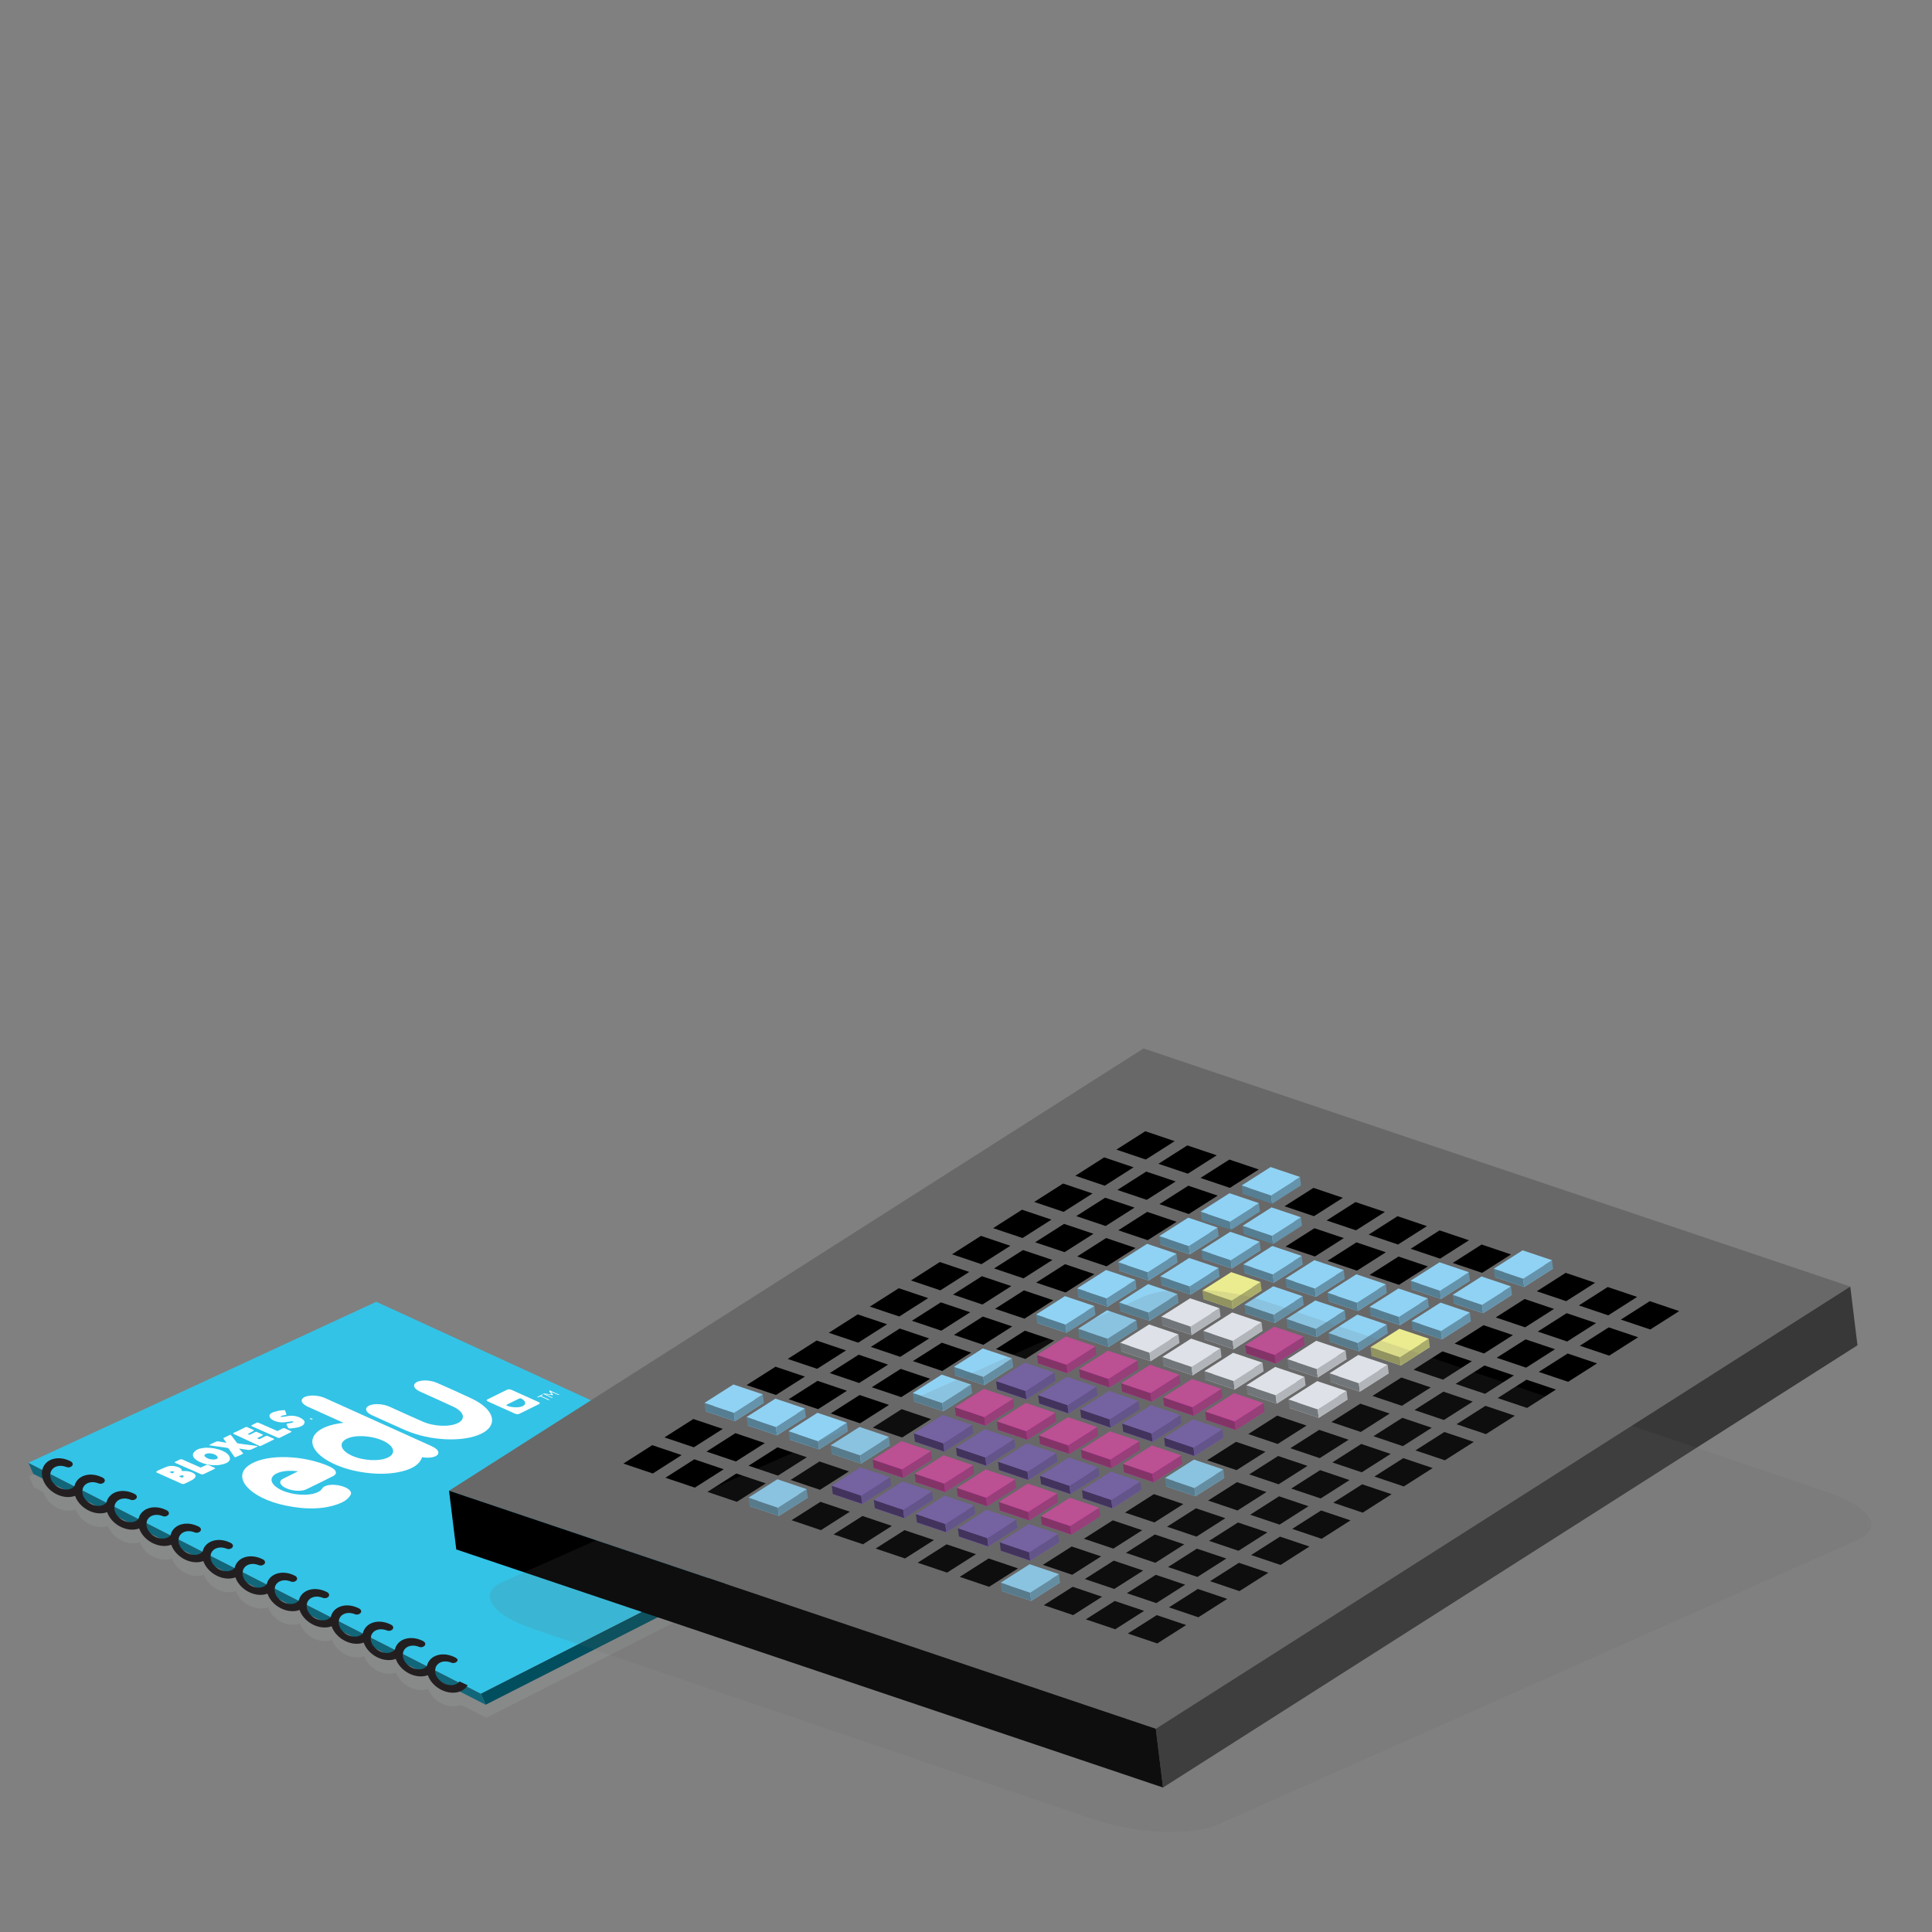 <?xml version="1.0" encoding="utf-8"?>
<!-- Generator: Adobe Illustrator 25.4.1, SVG Export Plug-In . SVG Version: 6.00 Build 0)  -->
<svg version="1.1" id="Layer_1" xmlns="http://www.w3.org/2000/svg" xmlns:xlink="http://www.w3.org/1999/xlink" x="0px" y="0px"
	 viewBox="0 0 50 50" style="enable-background:new 0 0 50 50;" xml:space="preserve">
<rect x="0" y="0" width="50" height="50" fill="#808080" stroke="none"/>
<style type="text/css">
	.st0{opacity:0.2;fill:#ADAFB2;}
	.st1{fill:#004E5E;}
	.st2{fill:#126679;}
	.st3{fill:#33C3E6;}
	.st4{fill:#231F20;}
	.st5{fill:#FFFFFF;}
	.st6{fill:#686868;}
	.st7{fill:#393839;}
	.st8{fill:#90D5F8;}
	.st9{fill:#EFFE8D;}
	.st10{fill:#F2F6FC;}
	.st11{fill:#FF00DD;}
	.st12{fill:#8D5AF1;}
	.st13{fill:#F1F5FB;}
	.st14{fill:#567E92;}
	.st15{fill:#6593AB;}
	.st16{fill:#3C2B5A;}
	.st17{fill:#63518F;}
	.st18{fill:#862C67;}
	.st19{fill:#9E397B;}
	.st20{fill:#73787D;}
	.st21{fill:#BDC1C7;}
	.st22{fill:#989A5F;}
	.st23{fill:#AAAC6B;}
	.st24{fill:#EBEC8F;}
	.st25{fill:#C84C9A;}
	.st26{fill:#7761A9;}
	.st27{fill:#90D2F3;}
	.st28{opacity:0.14;fill:#686868;}
</style>
<g>
	<g>
		<path class="st0" d="M21.664,39.506L9.755,34.041l-9.002,4.166l0.127,0.287l0.245,0.125c0.009,0.029,0.02,0.058,0.034,0.087
			c0.132,0.27,0.465,0.44,0.742,0.378c0.022-0.005,0.041-0.012,0.061-0.02c0.007,0.021,0.016,0.043,0.026,0.064
			c0.133,0.27,0.465,0.44,0.742,0.378c0.022-0.005,0.041-0.012,0.061-0.02c0.007,0.021,0.016,0.043,0.026,0.064
			c0.133,0.27,0.465,0.44,0.741,0.378c0.022-0.005,0.041-0.012,0.061-0.02c0.007,0.021,0.016,0.043,0.026,0.064
			c0.132,0.27,0.465,0.44,0.742,0.378c0.022-0.005,0.041-0.012,0.061-0.02c0.007,0.021,0.016,0.043,0.026,0.064
			c0.133,0.27,0.465,0.44,0.742,0.378c0.022-0.005,0.041-0.012,0.061-0.02c0.007,0.021,0.016,0.043,0.026,0.064
			c0.133,0.27,0.465,0.44,0.742,0.378c0.022-0.005,0.041-0.012,0.061-0.02c0.007,0.021,0.016,0.043,0.026,0.064
			c0.133,0.27,0.465,0.44,0.742,0.378c0.022-0.005,0.041-0.012,0.061-0.02c0.007,0.021,0.016,0.043,0.026,0.064
			c0.133,0.27,0.465,0.44,0.742,0.378c0.022-0.005,0.041-0.012,0.061-0.02c0.007,0.021,0.016,0.043,0.026,0.064
			c0.132,0.27,0.465,0.44,0.742,0.378c0.022-0.005,0.041-0.012,0.061-0.02c0.007,0.021,0.016,0.043,0.026,0.064
			c0.133,0.27,0.465,0.44,0.742,0.378c0.022-0.005,0.041-0.012,0.061-0.02c0.007,0.021,0.016,0.043,0.026,0.064
			c0.133,0.27,0.465,0.44,0.742,0.378c0.022-0.005,0.041-0.012,0.061-0.02c0.007,0.021,0.016,0.043,0.026,0.064
			c0.132,0.27,0.465,0.44,0.742,0.378c0.022-0.005,0.041-0.012,0.061-0.02c0.007,0.021,0.016,0.043,0.026,0.064
			c0.133,0.27,0.465,0.44,0.742,0.378c0.028-0.006,0.055-0.015,0.08-0.026l0.657,0.335l9.203-4.676l-0.363-0.167L21.664,39.506z"/>
		<polygon class="st1" points="12.443,43.831 21.646,39.155 21.773,39.442 12.569,44.118 		"/>
		<polygon class="st2" points="0.735,37.856 0.862,38.143 12.569,44.118 12.443,43.831 		"/>
		<polygon class="st3" points="0.735,37.856 9.738,33.69 21.646,39.155 12.443,43.831 		"/>
		<path class="st4" d="M11.781,42.895c-0.141-0.073-0.294-0.097-0.429-0.067c-0.164,0.037-0.272,0.147-0.304,0.287
			c-0.033,0.039-0.08,0.067-0.138,0.08c-0.169,0.038-0.372-0.066-0.453-0.231c-0.028-0.057-0.037-0.114-0.031-0.166
			c0.004-0.005,0.008-0.011,0.011-0.016l-0.008-0.004c0.018-0.089,0.085-0.159,0.188-0.182c0.062-0.014,0.131-0.009,0.199,0.014
			l0.007,0.003c0.009,0.003,0.017,0.006,0.034,0.012c0.035,0.009,0.07,0.005,0.099-0.01c0.051-0.026,0.053-0.061,0.049-0.08
			C11,42.51,10.98,42.487,10.952,42.472c-0.141-0.073-0.293-0.097-0.429-0.067c-0.164,0.037-0.272,0.147-0.304,0.287
			c-0.033,0.039-0.08,0.067-0.138,0.079c-0.169,0.038-0.372-0.066-0.453-0.231C9.6,42.484,9.59,42.427,9.597,42.375
			c0.004-0.005,0.008-0.011,0.011-0.016L9.6,42.355c0.018-0.089,0.085-0.159,0.188-0.182c0.062-0.014,0.131-0.009,0.199,0.014
			l0.007,0.002c0.009,0.003,0.017,0.006,0.034,0.012c0.035,0.009,0.07,0.005,0.099-0.01c0.051-0.026,0.053-0.061,0.049-0.08
			c-0.005-0.026-0.025-0.049-0.053-0.063c-0.141-0.073-0.293-0.097-0.429-0.067C9.53,42.019,9.422,42.13,9.39,42.27
			c-0.033,0.039-0.08,0.067-0.138,0.079c-0.169,0.038-0.372-0.066-0.453-0.231c-0.028-0.057-0.037-0.114-0.031-0.166
			c0.004-0.005,0.008-0.011,0.011-0.016L8.77,41.933c0.018-0.089,0.085-0.159,0.188-0.182c0.062-0.014,0.131-0.009,0.199,0.014
			l0.007,0.002c0.009,0.003,0.017,0.006,0.034,0.013c0.035,0.009,0.07,0.005,0.099-0.01c0.051-0.026,0.053-0.061,0.049-0.08
			c-0.005-0.026-0.025-0.049-0.053-0.063C9.152,41.554,9,41.53,8.865,41.56c-0.164,0.037-0.272,0.147-0.304,0.287
			c-0.033,0.039-0.08,0.067-0.138,0.08c-0.169,0.038-0.372-0.066-0.454-0.231c-0.028-0.057-0.037-0.114-0.031-0.166
			c0.004-0.005,0.007-0.011,0.011-0.016L7.941,41.51c0.018-0.089,0.085-0.159,0.188-0.182c0.062-0.014,0.13-0.009,0.199,0.014
			l0.007,0.002c0.009,0.003,0.017,0.006,0.034,0.012c0.035,0.009,0.07,0.005,0.099-0.01c0.051-0.026,0.053-0.061,0.049-0.079
			c-0.005-0.026-0.025-0.049-0.053-0.063c-0.141-0.073-0.293-0.097-0.429-0.067c-0.164,0.037-0.271,0.147-0.304,0.287
			c-0.033,0.039-0.08,0.067-0.138,0.08c-0.169,0.038-0.373-0.066-0.453-0.231c-0.028-0.057-0.037-0.114-0.031-0.166
			c0.004-0.005,0.007-0.011,0.011-0.016l-0.008-0.004c0.018-0.089,0.085-0.159,0.188-0.182c0.062-0.014,0.13-0.009,0.199,0.014
			l0.007,0.003c0.009,0.003,0.017,0.006,0.034,0.012c0.035,0.009,0.07,0.005,0.099-0.01c0.051-0.026,0.053-0.061,0.049-0.08
			c-0.005-0.026-0.025-0.049-0.053-0.063c-0.141-0.073-0.293-0.097-0.429-0.067c-0.164,0.037-0.272,0.147-0.304,0.287
			c-0.033,0.039-0.08,0.067-0.138,0.08c-0.169,0.038-0.372-0.066-0.454-0.231c-0.028-0.057-0.037-0.114-0.031-0.166
			c0.004-0.005,0.007-0.011,0.011-0.016l-0.008-0.004c0.018-0.089,0.085-0.159,0.188-0.182c0.062-0.014,0.13-0.009,0.199,0.014
			l0.007,0.002c0.009,0.003,0.017,0.006,0.034,0.012c0.035,0.009,0.07,0.005,0.099-0.01c0.051-0.026,0.053-0.061,0.049-0.08
			c-0.005-0.025-0.025-0.049-0.053-0.063c-0.141-0.073-0.293-0.097-0.429-0.067c-0.164,0.037-0.272,0.147-0.304,0.287
			c-0.033,0.039-0.08,0.067-0.138,0.079c-0.169,0.038-0.372-0.066-0.454-0.231c-0.028-0.057-0.037-0.114-0.031-0.166
			c0.004-0.005,0.008-0.011,0.011-0.016l-0.008-0.004c0.018-0.089,0.085-0.159,0.188-0.182c0.062-0.014,0.131-0.009,0.199,0.014
			l0.007,0.002c0.009,0.003,0.017,0.006,0.034,0.012c0.035,0.009,0.07,0.005,0.099-0.01c0.051-0.026,0.053-0.061,0.049-0.079
			c-0.005-0.026-0.025-0.049-0.053-0.063c-0.141-0.073-0.293-0.097-0.429-0.066c-0.164,0.037-0.272,0.147-0.304,0.287
			c-0.033,0.039-0.08,0.067-0.138,0.079c-0.169,0.038-0.372-0.066-0.453-0.231c-0.028-0.057-0.037-0.114-0.031-0.166
			c0.004-0.005,0.008-0.011,0.011-0.016l-0.008-0.004c0.018-0.089,0.085-0.159,0.188-0.182c0.062-0.014,0.131-0.009,0.199,0.014
			l0.007,0.003c0.009,0.003,0.017,0.006,0.034,0.012c0.035,0.009,0.07,0.005,0.099-0.01c0.051-0.026,0.053-0.061,0.049-0.079
			c-0.005-0.026-0.025-0.049-0.053-0.063c-0.141-0.073-0.294-0.097-0.429-0.067c-0.164,0.037-0.272,0.147-0.304,0.287
			c-0.033,0.039-0.08,0.067-0.138,0.08c-0.169,0.038-0.372-0.066-0.453-0.231c-0.028-0.057-0.037-0.114-0.031-0.166
			c0.004-0.005,0.008-0.011,0.011-0.016l-0.008-0.004c0.018-0.089,0.085-0.159,0.188-0.182c0.062-0.014,0.131-0.009,0.199,0.014
			l0.007,0.002c0.009,0.003,0.018,0.006,0.034,0.013c0.035,0.009,0.07,0.005,0.099-0.01c0.051-0.026,0.053-0.061,0.049-0.08
			c-0.005-0.025-0.025-0.049-0.053-0.063c-0.141-0.073-0.294-0.097-0.429-0.067c-0.164,0.037-0.272,0.147-0.304,0.287
			c-0.033,0.039-0.08,0.067-0.138,0.08c-0.169,0.038-0.373-0.066-0.454-0.231c-0.028-0.057-0.037-0.114-0.031-0.166
			c0.004-0.005,0.007-0.011,0.011-0.016l-0.008-0.004c0.018-0.089,0.085-0.159,0.188-0.182c0.062-0.014,0.13-0.009,0.199,0.014
			l0.007,0.002c0.009,0.003,0.017,0.006,0.034,0.013c0.035,0.009,0.07,0.005,0.099-0.01c0.051-0.026,0.053-0.061,0.049-0.08
			c-0.005-0.026-0.025-0.049-0.053-0.063c-0.141-0.073-0.293-0.097-0.429-0.067c-0.164,0.037-0.272,0.147-0.304,0.287
			c-0.033,0.039-0.08,0.067-0.138,0.08c-0.169,0.038-0.372-0.066-0.453-0.231c-0.028-0.057-0.037-0.114-0.031-0.166
			c0.004-0.005,0.007-0.011,0.011-0.016l-0.008-0.004c0.018-0.089,0.085-0.159,0.188-0.182c0.062-0.014,0.13-0.009,0.199,0.014
			l0.007,0.003c0.009,0.003,0.017,0.006,0.034,0.012c0.035,0.009,0.07,0.005,0.099-0.01c0.051-0.026,0.053-0.061,0.049-0.08
			c-0.005-0.026-0.025-0.049-0.053-0.063c-0.141-0.073-0.293-0.097-0.429-0.067c-0.164,0.037-0.271,0.147-0.304,0.287
			c-0.033,0.039-0.08,0.067-0.138,0.08c-0.169,0.038-0.372-0.066-0.454-0.231c-0.081-0.165-0.009-0.33,0.16-0.368
			c0.062-0.014,0.13-0.009,0.199,0.014l0.007,0.002c0.009,0.003,0.017,0.006,0.034,0.012c0.035,0.009,0.07,0.005,0.099-0.01
			c0.051-0.026,0.053-0.061,0.049-0.079c-0.005-0.026-0.025-0.049-0.053-0.063c-0.141-0.073-0.293-0.097-0.429-0.067
			c-0.276,0.062-0.393,0.331-0.261,0.601c0.132,0.27,0.465,0.44,0.742,0.378c0.022-0.005,0.042-0.011,0.062-0.019
			c0.007,0.021,0.016,0.042,0.026,0.063c0.133,0.27,0.465,0.44,0.742,0.378c0.022-0.005,0.042-0.011,0.062-0.019
			c0.007,0.021,0.016,0.042,0.026,0.063c0.133,0.27,0.465,0.44,0.741,0.378c0.022-0.005,0.042-0.011,0.062-0.019
			c0.007,0.021,0.016,0.042,0.026,0.063c0.132,0.27,0.465,0.44,0.742,0.378c0.022-0.005,0.042-0.011,0.062-0.019
			c0.007,0.021,0.016,0.042,0.026,0.063c0.133,0.27,0.465,0.44,0.742,0.378c0.022-0.005,0.042-0.011,0.062-0.019
			c0.007,0.021,0.016,0.042,0.026,0.063c0.133,0.27,0.465,0.44,0.742,0.378c0.022-0.005,0.042-0.011,0.062-0.019
			c0.007,0.021,0.016,0.042,0.026,0.063c0.133,0.27,0.465,0.44,0.742,0.378c0.022-0.005,0.042-0.011,0.062-0.019
			c0.007,0.021,0.016,0.042,0.026,0.063c0.132,0.27,0.465,0.44,0.742,0.378c0.022-0.005,0.042-0.011,0.062-0.019
			c0.007,0.021,0.016,0.042,0.026,0.063c0.132,0.27,0.465,0.44,0.742,0.378c0.022-0.005,0.042-0.011,0.062-0.019
			c0.007,0.021,0.016,0.042,0.026,0.063c0.133,0.27,0.465,0.44,0.742,0.378c0.022-0.005,0.042-0.011,0.062-0.019
			c0.007,0.021,0.016,0.042,0.026,0.063c0.133,0.27,0.465,0.44,0.742,0.378c0.022-0.005,0.042-0.011,0.062-0.019
			c0.007,0.021,0.016,0.042,0.026,0.063c0.132,0.27,0.465,0.44,0.742,0.378c0.022-0.005,0.042-0.011,0.062-0.019
			c0.007,0.021,0.016,0.042,0.026,0.063c0.133,0.27,0.465,0.44,0.742,0.378c0.117-0.026,0.208-0.09,0.262-0.181l-0.21-0.098
			c-0.034,0.044-0.083,0.075-0.145,0.089c-0.169,0.038-0.372-0.066-0.454-0.231c-0.028-0.057-0.037-0.114-0.031-0.166
			c0.004-0.005,0.007-0.011,0.011-0.016l-0.008-0.004c0.018-0.089,0.085-0.159,0.188-0.182c0.062-0.014,0.13-0.009,0.199,0.014
			l0.007,0.002c0.009,0.003,0.017,0.006,0.034,0.013c0.035,0.009,0.07,0.005,0.099-0.01c0.051-0.026,0.053-0.061,0.049-0.08
			C11.829,42.933,11.809,42.91,11.781,42.895z"/>
		<g>
			<path class="st5" d="M5.265,37.473c-0.039,0.006-0.076,0.014-0.114,0.021c-0.024,0.012-0.047,0.023-0.071,0.035
				c-0.014,0.012-0.029,0.024-0.043,0.037c-0.158,0.147,0.131,0.311,0.399,0.346c0.13,0.017,0.235,0.009,0.332-0.017
				c0.149-0.039,0.208-0.103,0.174-0.192C5.877,37.533,5.482,37.44,5.265,37.473z M5.617,37.753
				c-0.062,0.029-0.165,0.025-0.239-0.009c-0.09-0.042-0.113-0.086-0.058-0.113c0.061-0.029,0.156-0.025,0.234,0.01
				C5.626,37.674,5.659,37.733,5.617,37.753z"/>
			<path class="st5" d="M4.772,38.069c-0.022,0-0.043,0.001-0.067,0.001c-0.001-0.006-0.001-0.011-0.001-0.015
				c-0.002-0.043-0.05-0.077-0.139-0.101c-0.098-0.026-0.181-0.02-0.246,0.004c-0.086,0.033-0.166,0.069-0.244,0.105
				c-0.02,0.009-0.024,0.025-0.036,0.038c0.225,0.102,0.451,0.203,0.676,0.305c0.018-0.001,0.042,0.001,0.053-0.004
				c0.074-0.034,0.149-0.068,0.214-0.105c0.036-0.021,0.06-0.048,0.075-0.075C5.097,38.149,4.943,38.068,4.772,38.069z M4.503,38.1
				c-0.009,0.01-0.024,0.019-0.039,0.03c-0.027-0.011-0.049-0.019-0.081-0.032c0.027-0.008,0.048-0.016,0.073-0.021
				c0.009-0.002,0.031,0.001,0.04,0.005C4.505,38.085,4.507,38.095,4.503,38.1z M4.753,38.213c-0.008,0.011-0.025,0.019-0.042,0.03
				c-0.03-0.013-0.052-0.023-0.081-0.037c0.02-0.008,0.036-0.018,0.058-0.022c0.014-0.003,0.042-0.001,0.056,0.005
				C4.754,38.192,4.758,38.206,4.753,38.213z"/>
			<path class="st5" d="M7.415,36.802c0.04-0.007,0.081-0.013,0.124-0.017c0.016-0.002,0.039,0.004,0.059,0.006
				c-0.007,0.008-0.01,0.017-0.021,0.022C7.562,36.82,7.54,36.824,7.52,36.828c-0.034,0.008-0.088,0.01-0.1,0.023
				c-0.013,0.016,0.009,0.041,0.018,0.063c0.025,0.058,0.029,0.061,0.141,0.048c0.173-0.02,0.297-0.061,0.304-0.156
				c0.005-0.074-0.207-0.197-0.415-0.161c-0.044,0.008-0.088,0.016-0.134,0.022c-0.021,0.003-0.048,0.001-0.083,0.001
				c0.029-0.031,0.079-0.039,0.131-0.046c0.014-0.002,0.034-0.009,0.032-0.015c-0.011-0.037-0.027-0.074-0.042-0.113
				c-0.019,0-0.028,0.001-0.037,0.001c-0.101,0.004-0.178,0.026-0.255,0.048c-0.024,0.012-0.047,0.023-0.071,0.035
				C7.004,36.583,7,36.588,6.995,36.593c-0.046,0.046-0.014,0.119,0.07,0.161C7.176,36.808,7.289,36.823,7.415,36.802z"/>
			<path class="st5" d="M11.159,37.421c-0.908-0.409-1.816-0.818-2.723-1.228c-0.013-0.006-0.027-0.012-0.04-0.018
				c-0.201-0.084-0.474-0.077-0.562,0.014c-0.065,0.068-0.011,0.152,0.146,0.223c0.286,0.129,0.572,0.258,0.858,0.387
				c0.015,0.007,0.031,0.014,0.052,0.023c-0.696,0.079-0.908,0.379-0.766,0.648c0.152,0.287,0.664,0.543,1.271,0.634
				c0.309,0.046,0.597,0.049,0.859,0.006c0.389-0.065,0.605-0.201,0.669-0.397c0.018,0.002,0.031,0.004,0.044,0.006
				c0.226,0.027,0.401-0.039,0.376-0.143C11.329,37.518,11.261,37.467,11.159,37.421z M10.048,37.716
				c-0.219,0.111-0.639,0.092-0.938-0.042c-0.295-0.132-0.357-0.328-0.14-0.437c0.217-0.109,0.633-0.089,0.931,0.044
				C10.198,37.413,10.263,37.607,10.048,37.716z"/>
			<path class="st5" d="M8.922,38.487c-0.139-0.057-0.309-0.076-0.44-0.048c-0.078,0.017-0.122,0.047-0.146,0.086
				c-0.035,0.057-0.106,0.1-0.211,0.128c-0.281,0.074-0.695,0.012-0.933-0.139c-0.239-0.152-0.217-0.335,0.055-0.415
				c0.128-0.037,0.281-0.045,0.468-0.022c-0.018,0.009-0.029,0.014-0.039,0.019c-0.117,0.058-0.236,0.115-0.352,0.174
				c-0.121,0.061-0.084,0.169,0.079,0.244c0.163,0.075,0.397,0.09,0.521,0.031c0.236-0.114,0.469-0.229,0.699-0.345
				c0.107-0.054,0.092-0.144-0.037-0.217c-0.059-0.033-0.131-0.063-0.204-0.09c-0.707-0.258-1.572-0.242-1.951,0.035
				c-0.435,0.317,0.042,0.841,0.948,1.033c0.56,0.119,1.035,0.099,1.411-0.052c0.143-0.057,0.234-0.134,0.285-0.223
				C9.113,38.621,9.049,38.539,8.922,38.487z"/>
			<path class="st5" d="M12.21,36.196c-0.294-0.14-0.6-0.275-0.905-0.409c-0.21-0.093-0.506-0.077-0.575,0.028
				c-0.044,0.066,0.013,0.142,0.158,0.208c0.28,0.127,0.565,0.252,0.841,0.381c0.277,0.129,0.33,0.313,0.131,0.419
				c-0.209,0.112-0.622,0.099-0.921-0.032c-0.284-0.124-0.561-0.252-0.84-0.378c-0.061-0.027-0.126-0.05-0.202-0.062
				c-0.17-0.029-0.331-0.004-0.395,0.06c-0.063,0.063-0.015,0.15,0.12,0.212c0.148,0.068,0.299,0.135,0.449,0.203c0,0,0,0,0,0
				c0.032,0.014,0.063,0.029,0.095,0.043c0.152,0.066,0.296,0.138,0.457,0.198c0.669,0.248,1.508,0.245,1.907-0.004
				C12.896,36.834,12.763,36.459,12.21,36.196z"/>
			<path class="st5" d="M13.921,36.277c-0.222-0.1-0.445-0.201-0.668-0.301c-0.058-0.026-0.094-0.028-0.137-0.007
				c-0.082,0.04-0.165,0.081-0.247,0.122c-0.082,0.041-0.165,0.081-0.247,0.122c-0.043,0.021-0.037,0.038,0.021,0.064
				c0.222,0.1,0.445,0.201,0.668,0.301c0.058,0.026,0.094,0.028,0.137,0.007c0.165-0.081,0.329-0.162,0.494-0.243
				C13.985,36.32,13.979,36.304,13.921,36.277z M13.526,36.391c-0.089,0.042-0.256,0.04-0.385-0.004
				c-0.04-0.014-0.046-0.024-0.02-0.037c0.052-0.025,0.104-0.051,0.155-0.077c0.05-0.025,0.099-0.049,0.15-0.074
				c0.034-0.016,0.05-0.015,0.088,0.009C13.613,36.27,13.618,36.347,13.526,36.391z"/>
			<path class="st5" d="M6.081,37.715c0.014-0.004,0.024-0.007,0.032-0.01c0.053-0.024,0.103-0.049,0.158-0.073
				c0.023-0.01,0.024-0.021,0.008-0.037c-0.032-0.034-0.06-0.069-0.093-0.107c0.084,0.013,0.159,0.026,0.235,0.036
				c0.022,0.003,0.051,0.001,0.065-0.005c0.055-0.022,0.105-0.047,0.155-0.071c0.012-0.006,0.02-0.013,0.033-0.022
				c-0.022-0.004-0.035-0.006-0.048-0.008c-0.145-0.019-0.29-0.039-0.435-0.057c-0.037-0.005-0.055-0.012-0.067-0.03
				c-0.039-0.054-0.08-0.109-0.122-0.163c-0.008-0.011-0.022-0.021-0.041-0.039c-0.058,0.029-0.106,0.054-0.158,0.077
				c-0.021,0.01-0.026,0.019-0.013,0.035c0.024,0.03,0.045,0.061,0.072,0.098c-0.073-0.012-0.134-0.022-0.196-0.034
				c-0.032-0.006-0.053-0.005-0.072,0.004c-0.045,0.022-0.093,0.043-0.139,0.065c-0.015,0.007-0.028,0.016-0.048,0.027
				c0.037,0.006,0.062,0.011,0.088,0.015c0.12,0.017,0.24,0.034,0.36,0.05c0.04,0.005,0.057,0.014,0.069,0.032
				c0.044,0.065,0.09,0.13,0.136,0.195C6.067,37.699,6.073,37.706,6.081,37.715z"/>
			<path class="st5" d="M6.062,37.118c0.058,0.025,0.114,0.051,0.17,0.077c0.154,0.072,0.307,0.144,0.461,0.216
				c0.018,0.008,0.035,0.02,0.057,0.009c0.112-0.055,0.224-0.11,0.336-0.165c0.019-0.009,0.009-0.017-0.013-0.027
				c-0.043-0.019-0.087-0.037-0.127-0.057c-0.037-0.018-0.055-0.016-0.08-0.002c-0.049,0.028-0.104,0.052-0.156,0.078
				c-0.061-0.021-0.063-0.023-0.027-0.041c0.036-0.019,0.072-0.038,0.11-0.056c0.02-0.01,0.02-0.018-0.01-0.03
				C6.74,37.102,6.7,37.084,6.662,37.065c-0.026-0.012-0.041-0.012-0.059-0.003c-0.046,0.024-0.095,0.047-0.144,0.071
				c-0.021-0.008-0.032-0.012-0.048-0.019c0.051-0.028,0.096-0.056,0.146-0.081c0.025-0.013,0.019-0.022-0.015-0.035
				c-0.044-0.018-0.088-0.037-0.128-0.057c-0.032-0.016-0.048-0.013-0.069-0.002c-0.063,0.033-0.127,0.065-0.192,0.096
				c-0.032,0.015-0.067,0.029-0.1,0.044C6.029,37.091,6.025,37.102,6.062,37.118z"/>
			<path class="st5" d="M6.527,36.915c0.216,0.095,0.43,0.19,0.644,0.286c0.032,0.014,0.051,0.018,0.075,0.005
				c0.095-0.049,0.191-0.096,0.288-0.144c0.016-0.008,0.014-0.015-0.007-0.025c-0.047-0.022-0.095-0.043-0.141-0.065
				c-0.03-0.014-0.049-0.016-0.072-0.004c-0.042,0.022-0.087,0.043-0.134,0.067c-0.022-0.01-0.036-0.016-0.05-0.022
				c-0.142-0.062-0.285-0.124-0.427-0.187c-0.028-0.012-0.047-0.015-0.068-0.004c-0.038,0.021-0.08,0.041-0.121,0.062
				C6.496,36.893,6.496,36.902,6.527,36.915z"/>
			<path class="st5" d="M5.542,37.981c-0.041-0.017-0.08-0.036-0.119-0.054c-0.055-0.025-0.055-0.025-0.099-0.006
				c-0.008,0.004-0.016,0.007-0.025,0.011c-0.036,0.016-0.071,0.032-0.108,0.048c-0.023-0.011-0.04-0.018-0.057-0.026
				c-0.135-0.059-0.271-0.119-0.406-0.178c-0.03-0.013-0.052-0.016-0.074-0.004c-0.041,0.021-0.083,0.042-0.126,0.062
				c-0.018,0.009-0.012,0.016,0.012,0.027c0.216,0.095,0.432,0.189,0.647,0.284c0.036,0.016,0.058,0.017,0.085,0.004
				c0.078-0.039,0.159-0.076,0.239-0.114c0.016-0.008,0.031-0.016,0.046-0.024C5.573,38.003,5.571,37.993,5.542,37.981z"/>
			<path class="st5" d="M14.222,35.982c-0.024,0.036,0.046,0.071,0.047,0.105c-0.072-0.003-0.147-0.028-0.228-0.019
				c0.084,0.038,0.156,0.071,0.229,0.103c0.01,0.004,0.025,0.006,0.038,0.009c-0.007-0.006-0.01-0.014-0.02-0.019
				c-0.052-0.025-0.106-0.048-0.159-0.072c0.002-0.001,0.003-0.003,0.005-0.004c0.06,0.008,0.12,0.016,0.185,0.024
				c-0.02-0.03-0.039-0.058-0.058-0.086c0.062,0.023,0.115,0.047,0.168,0.07c0.011,0.005,0.028,0.007,0.042,0.01
				c0.002-0.002,0.003-0.004,0.005-0.007C14.394,36.059,14.312,36.022,14.222,35.982z"/>
			<path class="st5" d="M14.179,36.206c-0.058-0.026-0.115-0.052-0.17-0.076c0.002-0.018,0.054-0.02,0.034-0.045
				c-0.051,0.025-0.097,0.048-0.142,0.07c0.005,0.003,0.009,0.006,0.014,0.009c0.024-0.008,0.047-0.017,0.071-0.025
				c0.016,0.007,0.027,0.012,0.037,0.017c0.056,0.025,0.111,0.05,0.167,0.075c0.007,0.003,0.019,0.003,0.029,0.004
				c-0.003-0.005-0.004-0.01-0.01-0.013C14.202,36.215,14.19,36.211,14.179,36.206z"/>
			<path class="st5" d="M8.011,36.716c0.02,0.009,0.039,0.018,0.068,0.031c-0.008-0.01-0.011-0.015-0.015-0.02
				c0.016,0,0.029,0,0.046,0C8.04,36.7,8.04,36.7,8.011,36.716z"/>
		</g>
	</g>
	<g>
		<g>
			<polygon class="st6" points="29.912,44.74 11.621,38.579 29.594,27.134 47.885,33.296 			"/>
			<polygon class="st7" points="29.912,44.74 30.099,46.261 48.071,34.816 47.885,33.296 			"/>
			<polygon points="29.912,44.74 30.099,46.261 11.808,40.099 11.621,38.579 			"/>
			<g>
				<polygon points="39.797,34.461 40.558,34.718 41.306,34.241 40.545,33.985 				"/>
				<polygon points="38.709,34.095 39.47,34.351 40.218,33.875 39.457,33.618 				"/>
				<polygon class="st8" points="37.621,33.728 38.382,33.985 39.13,33.508 38.369,33.252 				"/>
				<polygon class="st8" points="36.533,33.362 37.294,33.618 38.042,33.142 37.281,32.885 				"/>
				<polygon points="35.445,32.995 36.206,33.251 36.954,32.775 36.193,32.519 				"/>
				<polygon points="34.357,32.629 35.118,32.885 35.866,32.409 35.105,32.152 				"/>
				<polygon points="33.269,32.262 34.03,32.518 34.778,32.042 34.017,31.786 				"/>
				<polygon class="st8" points="32.181,31.896 32.942,32.152 33.69,31.676 32.929,31.419 				"/>
				<polygon class="st8" points="31.093,31.529 31.854,31.785 32.602,31.309 31.841,31.053 				"/>
				<polygon points="30.005,31.162 30.766,31.419 31.514,30.943 30.753,30.686 				"/>
				<polygon points="28.917,30.796 29.678,31.052 30.426,30.576 29.664,30.32 				"/>
				<polygon points="27.829,30.429 28.59,30.686 29.337,30.21 28.576,29.953 				"/>
				<polygon points="40.885,34.828 41.646,35.084 42.394,34.608 41.633,34.352 				"/>
				<polygon points="38.734,35.138 39.495,35.395 40.243,34.918 39.482,34.662 				"/>
				<polygon points="37.646,34.772 38.407,35.028 39.155,34.552 38.394,34.296 				"/>
				<polygon class="st8" points="36.558,34.405 37.319,34.662 38.067,34.185 37.306,33.929 				"/>
				<polygon class="st8" points="35.47,34.039 36.231,34.295 36.979,33.819 36.218,33.563 				"/>
				<polygon class="st8" points="34.382,33.672 35.143,33.929 35.891,33.452 35.129,33.196 				"/>
				<polygon class="st8" points="33.294,33.306 34.055,33.562 34.802,33.086 34.041,32.829 				"/>
				<polygon class="st8" points="32.206,32.939 32.967,33.195 33.714,32.719 32.953,32.463 				"/>
				<polygon class="st8" points="31.118,32.573 31.879,32.829 32.626,32.353 31.865,32.096 				"/>
				<polygon class="st8" points="30.029,32.206 30.791,32.462 31.538,31.986 30.777,31.73 				"/>
				<polygon points="28.941,31.84 29.702,32.096 30.45,31.62 29.689,31.363 				"/>
				<polygon points="27.853,31.473 28.614,31.729 29.362,31.253 28.601,30.997 				"/>
				<polygon points="26.765,31.106 27.526,31.363 28.274,30.887 27.513,30.63 				"/>
				<polygon points="39.822,35.505 40.583,35.761 41.331,35.285 40.57,35.029 				"/>
				<polygon points="37.671,35.815 38.432,36.072 39.179,35.596 38.418,35.339 				"/>
				<polygon points="36.583,35.449 37.344,35.705 38.091,35.229 37.33,34.973 				"/>
				<polygon class="st9" points="35.494,35.082 36.256,35.339 37.003,34.862 36.242,34.606 				"/>
				<polygon class="st8" points="34.406,34.716 35.167,34.972 35.915,34.496 35.154,34.24 				"/>
				<polygon class="st8" points="33.318,34.349 34.079,34.606 34.827,34.129 34.066,33.873 				"/>
				<polygon class="st8" points="32.23,33.983 32.991,34.239 33.739,33.763 32.978,33.507 				"/>
				<polygon class="st9" points="31.142,33.616 31.903,33.873 32.651,33.396 31.89,33.14 				"/>
				<polygon class="st8" points="30.054,33.25 30.815,33.506 31.563,33.03 30.802,32.773 				"/>
				<polygon class="st8" points="28.966,32.883 29.727,33.139 30.475,32.663 29.714,32.407 				"/>
				<polygon points="27.878,32.517 28.639,32.773 29.387,32.297 28.626,32.04 				"/>
				<polygon points="26.79,32.15 27.551,32.406 28.299,31.93 27.538,31.674 				"/>
				<polygon points="25.702,31.784 26.463,32.04 27.211,31.564 26.45,31.307 				"/>
				<polygon points="38.759,36.182 39.52,36.438 40.267,35.962 39.506,35.706 				"/>
				<polygon points="36.607,36.492 37.368,36.749 38.116,36.273 37.355,36.016 				"/>
				<polygon points="35.519,36.126 36.28,36.382 37.028,35.906 36.267,35.65 				"/>
				<polygon class="st10" points="34.431,35.759 35.192,36.016 35.94,35.54 35.179,35.283 				"/>
				<polygon class="st10" points="33.343,35.393 34.104,35.649 34.852,35.173 34.091,34.917 				"/>
				<polygon class="st11" points="32.255,35.026 33.016,35.283 33.764,34.806 33.003,34.55 				"/>
				<polygon class="st10" points="31.167,34.66 31.928,34.916 32.676,34.44 31.915,34.184 				"/>
				<polygon class="st10" points="30.079,34.293 30.84,34.55 31.588,34.073 30.827,33.817 				"/>
				<polygon class="st8" points="28.991,33.927 29.752,34.183 30.5,33.707 29.739,33.451 				"/>
				<polygon class="st8" points="27.903,33.56 28.664,33.817 29.412,33.34 28.651,33.084 				"/>
				<polygon points="26.815,33.194 27.576,33.45 28.324,32.974 27.563,32.717 				"/>
				<polygon points="25.727,32.827 26.488,33.084 27.236,32.607 26.475,32.351 				"/>
				<polygon points="24.639,32.461 25.4,32.717 26.148,32.241 25.387,31.984 				"/>
				<polygon points="37.695,36.859 38.456,37.115 39.204,36.639 38.443,36.383 				"/>
				<polygon points="35.544,37.169 36.305,37.426 37.053,36.95 36.292,36.693 				"/>
				<polygon points="34.456,36.803 35.217,37.059 35.965,36.583 35.204,36.327 				"/>
				<polygon class="st10" points="33.368,36.436 34.129,36.693 34.877,36.217 34.116,35.96 				"/>
				<polygon class="st10" points="32.28,36.07 33.041,36.326 33.789,35.85 33.028,35.594 				"/>
				<polygon class="st10" points="31.192,35.703 31.953,35.96 32.701,35.484 31.94,35.227 				"/>
				<polygon class="st10" points="30.104,35.337 30.865,35.593 31.613,35.117 30.852,34.861 				"/>
				<polygon class="st10" points="29.016,34.97 29.777,35.227 30.525,34.75 29.764,34.494 				"/>
				<polygon class="st8" points="27.928,34.604 28.689,34.86 29.437,34.384 28.676,34.128 				"/>
				<polygon class="st8" points="26.84,34.237 27.601,34.494 28.349,34.017 27.587,33.761 				"/>
				<polygon points="25.752,33.871 26.513,34.127 27.26,33.651 26.499,33.395 				"/>
				<polygon points="24.664,33.504 25.425,33.761 26.172,33.284 25.411,33.028 				"/>
				<polygon points="23.576,33.138 24.337,33.394 25.084,32.918 24.323,32.661 				"/>
				<polygon points="36.632,37.536 37.393,37.792 38.141,37.316 37.38,37.06 				"/>
				<polygon points="34.481,37.847 35.242,38.103 35.99,37.627 35.229,37.37 				"/>
				<polygon points="33.393,37.48 34.154,37.736 34.902,37.26 34.141,37.004 				"/>
				<polygon points="32.305,37.113 33.066,37.37 33.814,36.894 33.052,36.637 				"/>
				<polygon class="st11" points="31.217,36.747 31.978,37.003 32.725,36.527 31.964,36.271 				"/>
				<polygon class="st11" points="30.129,36.38 30.89,36.637 31.637,36.161 30.876,35.904 				"/>
				<polygon class="st11" points="29.041,36.014 29.802,36.27 30.549,35.794 29.788,35.538 				"/>
				<polygon class="st11" points="27.952,35.647 28.714,35.904 29.461,35.428 28.7,35.171 				"/>
				<polygon class="st11" points="26.864,35.281 27.625,35.537 28.373,35.061 27.612,34.805 				"/>
				<polygon points="25.776,34.914 26.537,35.171 27.285,34.694 26.524,34.438 				"/>
				<polygon points="24.688,34.548 25.449,34.804 26.197,34.328 25.436,34.072 				"/>
				<polygon points="23.6,34.181 24.361,34.438 25.109,33.961 24.348,33.705 				"/>
				<polygon points="22.512,33.815 23.273,34.071 24.021,33.595 23.26,33.339 				"/>
				<polygon points="35.569,38.213 36.33,38.469 37.078,37.993 36.317,37.737 				"/>
				<polygon points="33.417,38.524 34.179,38.78 34.926,38.304 34.165,38.047 				"/>
				<polygon points="32.329,38.157 33.09,38.413 33.838,37.937 33.077,37.681 				"/>
				<polygon points="31.241,37.791 32.002,38.047 32.75,37.571 31.989,37.314 				"/>
				<polygon class="st12" points="30.153,37.424 30.914,37.68 31.662,37.204 30.901,36.948 				"/>
				<polygon class="st12" points="29.065,37.058 29.826,37.314 30.574,36.838 29.813,36.581 				"/>
				<polygon class="st12" points="27.977,36.691 28.738,36.947 29.486,36.471 28.725,36.215 				"/>
				<polygon class="st12" points="26.889,36.324 27.65,36.581 28.398,36.105 27.637,35.848 				"/>
				<polygon class="st12" points="25.801,35.958 26.562,36.214 27.31,35.738 26.549,35.482 				"/>
				<polygon class="st8" points="24.713,35.591 25.474,35.848 26.222,35.372 25.461,35.115 				"/>
				<polygon points="23.625,35.225 24.386,35.481 25.134,35.005 24.373,34.749 				"/>
				<polygon points="22.537,34.858 23.298,35.115 24.046,34.639 23.285,34.382 				"/>
				<polygon points="21.449,34.492 22.21,34.748 22.958,34.272 22.197,34.016 				"/>
				<polygon points="34.505,38.89 35.267,39.147 36.014,38.67 35.253,38.414 				"/>
				<polygon points="32.354,39.201 33.115,39.457 33.863,38.981 33.102,38.724 				"/>
				<polygon points="31.266,38.834 32.027,39.091 32.775,38.614 32.014,38.358 				"/>
				<polygon class="st8" points="30.178,38.468 30.939,38.724 31.687,38.248 30.926,37.991 				"/>
				<polygon class="st11" points="29.09,38.101 29.851,38.357 30.599,37.881 29.838,37.625 				"/>
				<polygon class="st11" points="28.002,37.735 28.763,37.991 29.511,37.515 28.75,37.258 				"/>
				<polygon class="st11" points="26.914,37.368 27.675,37.624 28.423,37.148 27.662,36.892 				"/>
				<polygon class="st11" points="25.826,37.002 26.587,37.258 27.335,36.782 26.574,36.525 				"/>
				<polygon class="st11" points="24.738,36.635 25.499,36.891 26.247,36.415 25.486,36.159 				"/>
				<polygon class="st8" points="23.65,36.268 24.411,36.525 25.159,36.049 24.398,35.792 				"/>
				<polygon points="22.562,35.902 23.323,36.158 24.071,35.682 23.31,35.426 				"/>
				<polygon points="21.474,35.535 22.235,35.792 22.983,35.316 22.222,35.059 				"/>
				<polygon points="20.386,35.169 21.147,35.425 21.895,34.949 21.134,34.693 				"/>
				<polygon points="33.442,39.567 34.203,39.824 34.951,39.347 34.19,39.091 				"/>
				<polygon points="31.291,39.878 32.052,40.134 32.8,39.658 32.039,39.402 				"/>
				<polygon points="30.203,39.511 30.964,39.768 31.712,39.291 30.951,39.035 				"/>
				<polygon points="29.115,39.145 29.876,39.401 30.624,38.925 29.863,38.668 				"/>
				<polygon class="st12" points="28.027,38.778 28.788,39.035 29.536,38.558 28.775,38.302 				"/>
				<polygon class="st12" points="26.939,38.412 27.7,38.668 28.448,38.192 27.687,37.935 				"/>
				<polygon class="st12" points="25.851,38.045 26.612,38.301 27.36,37.825 26.599,37.569 				"/>
				<polygon class="st12" points="24.763,37.679 25.524,37.935 26.272,37.459 25.51,37.202 				"/>
				<polygon class="st12" points="23.675,37.312 24.436,37.568 25.183,37.092 24.422,36.836 				"/>
				<polygon points="22.587,36.946 23.348,37.202 24.095,36.726 23.334,36.469 				"/>
				<polygon points="21.499,36.579 22.26,36.835 23.007,36.359 22.246,36.103 				"/>
				<polygon points="20.41,36.212 21.172,36.469 21.919,35.993 21.158,35.736 				"/>
				<polygon points="19.322,35.846 20.083,36.102 20.831,35.626 20.07,35.37 				"/>
				<polygon points="32.379,40.244 33.14,40.501 33.888,40.024 33.127,39.768 				"/>
				<polygon points="30.228,40.555 30.989,40.811 31.737,40.335 30.975,40.079 				"/>
				<polygon points="29.14,40.188 29.901,40.445 30.648,39.968 29.887,39.712 				"/>
				<polygon points="28.052,39.822 28.813,40.078 29.56,39.602 28.799,39.346 				"/>
				<polygon class="st11" points="26.963,39.455 27.725,39.712 28.472,39.235 27.711,38.979 				"/>
				<polygon class="st11" points="25.875,39.089 26.637,39.345 27.384,38.869 26.623,38.613 				"/>
				<polygon class="st11" points="24.787,38.722 25.548,38.979 26.296,38.502 25.535,38.246 				"/>
				<polygon class="st11" points="23.699,38.356 24.46,38.612 25.208,38.136 24.447,37.879 				"/>
				<polygon class="st11" points="22.611,37.989 23.372,38.245 24.12,37.769 23.359,37.513 				"/>
				<polygon class="st8" points="21.523,37.623 22.284,37.879 23.032,37.403 22.271,37.146 				"/>
				<polygon class="st8" points="20.435,37.256 21.196,37.512 21.944,37.036 21.183,36.78 				"/>
				<polygon class="st8" points="19.347,36.89 20.108,37.146 20.856,36.67 20.095,36.413 				"/>
				<polygon class="st8" points="18.259,36.523 19.02,36.779 19.768,36.303 19.007,36.047 				"/>
				<polygon points="31.316,40.921 32.077,41.178 32.825,40.702 32.063,40.445 				"/>
				<polygon points="29.164,41.232 29.925,41.488 30.673,41.012 29.912,40.756 				"/>
				<polygon points="28.076,40.865 28.837,41.122 29.585,40.646 28.824,40.389 				"/>
				<polygon points="26.988,40.499 27.749,40.755 28.497,40.279 27.736,40.023 				"/>
				<polygon class="st12" points="25.9,40.132 26.661,40.389 27.409,39.912 26.648,39.656 				"/>
				<polygon class="st12" points="24.812,39.766 25.573,40.022 26.321,39.546 25.56,39.29 				"/>
				<polygon class="st12" points="23.724,39.399 24.485,39.656 25.233,39.179 24.472,38.923 				"/>
				<polygon class="st12" points="22.636,39.033 23.397,39.289 24.145,38.813 23.384,38.557 				"/>
				<polygon class="st12" points="21.548,38.666 22.309,38.923 23.057,38.446 22.296,38.19 				"/>
				<polygon points="20.46,38.3 21.221,38.556 21.969,38.08 21.208,37.823 				"/>
				<polygon points="19.372,37.933 20.133,38.189 20.881,37.713 20.12,37.457 				"/>
				<polygon points="18.284,37.567 19.045,37.823 19.793,37.347 19.032,37.09 				"/>
				<polygon points="17.196,37.2 17.957,37.456 18.705,36.98 17.944,36.724 				"/>
				<polygon points="30.252,41.598 31.013,41.855 31.761,41.379 31,41.122 				"/>
				<polygon points="40.86,33.784 41.621,34.041 42.369,33.564 41.608,33.308 				"/>
				<polygon points="39.772,33.418 40.533,33.674 41.281,33.198 40.52,32.941 				"/>
				<polygon class="st8" points="38.684,33.051 39.445,33.307 40.193,32.831 39.432,32.575 				"/>
				<polygon points="37.596,32.685 38.357,32.941 39.105,32.465 38.344,32.208 				"/>
				<polygon points="36.508,32.318 37.269,32.574 38.017,32.098 37.256,31.842 				"/>
				<polygon points="35.42,31.952 36.181,32.208 36.929,31.732 36.168,31.475 				"/>
				<polygon points="34.332,31.585 35.093,31.841 35.841,31.365 35.08,31.109 				"/>
				<polygon points="33.244,31.218 34.005,31.475 34.753,30.999 33.992,30.742 				"/>
				<polygon class="st8" points="32.156,30.852 32.917,31.108 33.665,30.632 32.904,30.376 				"/>
				<polygon points="31.068,30.485 31.829,30.742 32.577,30.266 31.816,30.009 				"/>
				<polygon points="29.98,30.119 30.741,30.375 31.489,29.899 30.728,29.643 				"/>
				<polygon points="28.892,29.752 29.653,30.009 30.401,29.533 29.64,29.276 				"/>
				<polygon points="42.696,33.674 41.948,34.151 42.709,34.407 43.457,33.931 				"/>
				<polygon points="28.101,41.909 28.862,42.165 29.61,41.689 28.849,41.433 				"/>
				<polygon points="27.013,41.542 27.774,41.799 28.522,41.323 27.761,41.066 				"/>
				<polygon class="st8" points="25.925,41.176 26.686,41.432 27.434,40.956 26.673,40.7 				"/>
				<polygon points="24.837,40.809 25.598,41.066 26.346,40.59 25.585,40.333 				"/>
				<polygon points="23.749,40.443 24.51,40.699 25.258,40.223 24.497,39.967 				"/>
				<polygon points="22.661,40.076 23.422,40.333 24.17,39.856 23.409,39.6 				"/>
				<polygon points="21.573,39.71 22.334,39.966 23.082,39.49 22.321,39.234 				"/>
				<polygon points="20.485,39.343 21.246,39.6 21.994,39.123 21.233,38.867 				"/>
				<polygon class="st8" points="19.397,38.977 20.158,39.233 20.906,38.757 20.145,38.501 				"/>
				<polygon points="18.309,38.61 19.07,38.867 19.818,38.39 19.057,38.134 				"/>
				<polygon points="17.221,38.244 17.982,38.5 18.73,38.024 17.968,37.767 				"/>
				<polygon points="16.133,37.877 16.894,38.134 17.641,37.657 16.88,37.401 				"/>
				<polygon points="29.189,42.275 29.95,42.532 30.698,42.056 29.937,41.799 				"/>
			</g>
		</g>
		<g>
			<polygon class="st13" points="34.404,35.542 35.166,35.799 35.913,35.322 35.152,35.066 			"/>
			<polygon class="st13" points="33.316,35.176 34.078,35.432 34.825,34.956 34.064,34.699 			"/>
			<polygon class="st13" points="30.052,34.076 30.813,34.332 31.561,33.856 30.8,33.6 			"/>
			<polygon class="st13" points="33.341,36.219 34.102,36.476 34.85,35.999 34.089,35.743 			"/>
			<polygon class="st13" points="32.253,35.853 33.014,36.109 33.762,35.633 33.001,35.376 			"/>
			<polygon class="st13" points="31.165,35.486 31.926,35.743 32.674,35.266 31.913,35.01 			"/>
			<polygon class="st13" points="30.077,35.12 30.838,35.376 31.586,34.9 30.825,34.643 			"/>
			<polygon class="st13" points="28.989,34.753 29.75,35.009 30.498,34.533 29.737,34.277 			"/>
			<g>
				<polygon class="st14" points="19.37,38.759 19.397,38.977 20.158,39.233 20.131,39.016 				"/>
				<polygon class="st15" points="20.131,39.016 20.158,39.233 20.906,38.757 20.879,38.54 				"/>
			</g>
			<g>
				<polygon class="st16" points="25.874,39.915 25.9,40.132 26.661,40.389 26.635,40.171 				"/>
				<polygon class="st17" points="26.635,40.171 26.661,40.389 27.409,39.912 27.382,39.695 				"/>
			</g>
			<g>
				<polygon class="st18" points="26.937,39.238 26.964,39.455 27.725,39.712 27.698,39.494 				"/>
				<polygon class="st19" points="27.698,39.494 27.725,39.712 28.472,39.235 28.446,39.018 				"/>
			</g>
			<g>
				<polygon class="st20" points="33.341,36.219 33.368,36.436 34.129,36.693 34.102,36.476 				"/>
				<polygon class="st21" points="34.102,36.476 34.129,36.693 34.877,36.217 34.85,35.999 				"/>
			</g>
			<g>
				<polygon class="st22" points="35.468,34.865 35.494,35.082 36.256,35.339 36.229,35.121 				"/>
				<polygon class="st23" points="36.229,35.121 36.256,35.339 37.003,34.862 36.977,34.645 				"/>
			</g>
			<g>
				<polygon class="st14" points="25.898,40.959 25.925,41.176 26.686,41.432 26.659,41.215 				"/>
				<polygon class="st15" points="26.659,41.215 26.686,41.432 27.434,40.956 27.407,40.739 				"/>
			</g>
			<g>
				<polygon class="st14" points="18.232,36.306 18.259,36.523 19.02,36.779 18.994,36.562 				"/>
				<polygon class="st15" points="18.994,36.562 19.02,36.779 19.768,36.303 19.741,36.086 				"/>
			</g>
			<g>
				<polygon class="st14" points="19.321,36.672 19.347,36.89 20.108,37.146 20.082,36.929 				"/>
				<polygon class="st15" points="20.082,36.929 20.108,37.146 20.856,36.67 20.829,36.452 				"/>
			</g>
			<g>
				<polygon class="st14" points="20.409,37.039 20.435,37.256 21.196,37.512 21.17,37.295 				"/>
				<polygon class="st15" points="21.17,37.295 21.196,37.512 21.944,37.036 21.917,36.819 				"/>
			</g>
			<g>
				<polygon class="st14" points="21.497,37.405 21.523,37.623 22.284,37.879 22.258,37.662 				"/>
				<polygon class="st15" points="22.258,37.662 22.284,37.879 23.032,37.403 23.005,37.186 				"/>
			</g>
			<g>
				<polygon class="st14" points="26.813,34.02 26.84,34.237 27.601,34.494 27.574,34.276 				"/>
				<polygon class="st15" points="27.574,34.276 27.601,34.494 28.349,34.017 28.322,33.8 				"/>
			</g>
			<g>
				<polygon class="st14" points="27.901,34.387 27.928,34.604 28.689,34.86 28.662,34.643 				"/>
				<polygon class="st15" points="28.662,34.643 28.689,34.86 29.437,34.384 29.41,34.167 				"/>
			</g>
			<g>
				<polygon class="st14" points="27.876,33.343 27.903,33.56 28.664,33.817 28.637,33.599 				"/>
				<polygon class="st15" points="28.637,33.599 28.664,33.817 29.412,33.34 29.385,33.123 				"/>
			</g>
			<g>
				<polygon class="st14" points="28.964,33.709 28.991,33.927 29.752,34.183 29.725,33.966 				"/>
				<polygon class="st15" points="29.725,33.966 29.752,34.183 30.5,33.707 30.473,33.49 				"/>
			</g>
			<g>
				<polygon class="st14" points="28.94,32.666 28.966,32.883 29.727,33.139 29.701,32.922 				"/>
				<polygon class="st15" points="29.701,32.922 29.727,33.139 30.475,32.663 30.448,32.446 				"/>
			</g>
			<g>
				<polygon class="st14" points="30.028,33.032 30.054,33.25 30.815,33.506 30.789,33.289 				"/>
				<polygon class="st15" points="30.789,33.289 30.815,33.506 31.563,33.03 31.536,32.813 				"/>
			</g>
			<g>
				<polygon class="st14" points="30.003,31.989 30.029,32.206 30.791,32.462 30.764,32.245 				"/>
				<polygon class="st15" points="30.764,32.245 30.791,32.462 31.538,31.986 31.512,31.769 				"/>
			</g>
			<g>
				<polygon class="st14" points="31.091,32.355 31.118,32.573 31.879,32.829 31.852,32.612 				"/>
				<polygon class="st15" points="31.852,32.612 31.879,32.829 32.626,32.353 32.6,32.136 				"/>
			</g>
			<g>
				<polygon class="st14" points="31.072,31.356 31.098,31.574 31.859,31.83 31.833,31.613 				"/>
				<polygon class="st15" points="31.833,31.613 31.859,31.83 32.607,31.354 32.58,31.137 				"/>
			</g>
			<g>
				<polygon class="st14" points="32.16,31.723 32.186,31.94 32.947,32.197 32.921,31.979 				"/>
				<polygon class="st15" points="32.921,31.979 32.947,32.197 33.695,31.72 33.668,31.503 				"/>
			</g>
			<g>
				<polygon class="st14" points="32.135,30.679 32.162,30.897 32.923,31.153 32.896,30.936 				"/>
				<polygon class="st15" points="32.896,30.936 32.923,31.153 33.67,30.677 33.644,30.46 				"/>
			</g>
			<g>
				<polygon class="st14" points="23.623,36.051 23.65,36.268 24.411,36.525 24.384,36.308 				"/>
				<polygon class="st15" points="24.384,36.308 24.411,36.525 25.159,36.049 25.132,35.831 				"/>
			</g>
			<g>
				<polygon class="st14" points="24.686,35.374 24.713,35.591 25.474,35.848 25.447,35.631 				"/>
				<polygon class="st15" points="25.447,35.631 25.474,35.848 26.222,35.372 26.195,35.154 				"/>
			</g>
			<g>
				<polygon class="st14" points="30.151,38.25 30.178,38.468 30.939,38.724 30.912,38.507 				"/>
				<polygon class="st15" points="30.912,38.507 30.939,38.724 31.687,38.248 31.66,38.031 				"/>
			</g>
			<g>
				<polygon class="st14" points="32.179,32.722 32.206,32.939 32.967,33.195 32.94,32.978 				"/>
				<polygon class="st15" points="32.94,32.978 32.967,33.195 33.714,32.719 33.688,32.502 				"/>
			</g>
			<g>
				<polygon class="st14" points="32.204,33.765 32.23,33.983 32.991,34.239 32.965,34.022 				"/>
				<polygon class="st15" points="32.965,34.022 32.991,34.239 33.739,33.763 33.713,33.546 				"/>
			</g>
			<g>
				<polygon class="st14" points="33.292,34.132 33.318,34.349 34.079,34.606 34.053,34.388 				"/>
				<polygon class="st15" points="34.053,34.388 34.079,34.606 34.827,34.129 34.801,33.912 				"/>
			</g>
			<g>
				<polygon class="st14" points="33.267,33.088 33.294,33.306 34.055,33.562 34.028,33.345 				"/>
				<polygon class="st15" points="34.028,33.345 34.055,33.562 34.802,33.086 34.776,32.869 				"/>
			</g>
			<g>
				<polygon class="st14" points="34.355,33.455 34.382,33.672 35.143,33.929 35.116,33.711 				"/>
				<polygon class="st15" points="35.116,33.711 35.143,33.929 35.891,33.452 35.864,33.235 				"/>
			</g>
			<g>
				<polygon class="st14" points="34.38,34.499 34.406,34.716 35.167,34.972 35.141,34.755 				"/>
				<polygon class="st15" points="35.141,34.755 35.167,34.972 35.915,34.496 35.889,34.279 				"/>
			</g>
			<g>
				<polygon class="st14" points="35.443,33.821 35.47,34.039 36.231,34.295 36.204,34.078 				"/>
				<polygon class="st15" points="36.204,34.078 36.231,34.295 36.979,33.819 36.952,33.602 				"/>
			</g>
			<g>
				<polygon class="st14" points="36.531,34.188 36.558,34.405 37.319,34.662 37.292,34.444 				"/>
				<polygon class="st15" points="37.292,34.444 37.319,34.662 38.067,34.185 38.04,33.968 				"/>
			</g>
			<g>
				<polygon class="st14" points="36.506,33.144 36.533,33.362 37.294,33.618 37.267,33.401 				"/>
				<polygon class="st15" points="37.267,33.401 37.294,33.618 38.042,33.142 38.015,32.925 				"/>
			</g>
			<g>
				<polygon class="st14" points="37.594,33.511 37.621,33.728 38.382,33.985 38.355,33.767 				"/>
				<polygon class="st15" points="38.355,33.767 38.382,33.985 39.13,33.508 39.103,33.291 				"/>
			</g>
			<g>
				<polygon class="st14" points="38.658,32.834 38.684,33.051 39.445,33.307 39.419,33.09 				"/>
				<polygon class="st15" points="39.419,33.09 39.445,33.307 40.193,32.831 40.166,32.614 				"/>
			</g>
			<g>
				<polygon class="st22" points="31.116,33.399 31.142,33.616 31.903,33.873 31.877,33.655 				"/>
				<polygon class="st23" points="31.877,33.655 31.903,33.873 32.651,33.396 32.624,33.179 				"/>
			</g>
			<g>
				<polygon class="st20" points="34.405,35.542 34.431,35.759 35.192,36.016 35.166,35.799 				"/>
				<polygon class="st21" points="35.166,35.799 35.192,36.016 35.94,35.54 35.913,35.322 				"/>
			</g>
			<g>
				<polygon class="st20" points="32.253,35.853 32.28,36.07 33.041,36.326 33.014,36.109 				"/>
				<polygon class="st21" points="33.014,36.109 33.041,36.326 33.789,35.85 33.762,35.633 				"/>
			</g>
			<g>
				<polygon class="st20" points="33.316,35.176 33.343,35.393 34.104,35.649 34.078,35.432 				"/>
				<polygon class="st21" points="34.078,35.432 34.104,35.649 34.852,35.173 34.825,34.956 				"/>
			</g>
			<g>
				<polygon class="st20" points="30.077,35.12 30.104,35.337 30.865,35.593 30.838,35.376 				"/>
				<polygon class="st21" points="30.838,35.376 30.865,35.593 31.613,35.117 31.586,34.9 				"/>
			</g>
			<g>
				<polygon class="st20" points="31.14,34.443 31.167,34.66 31.928,34.916 31.901,34.699 				"/>
				<polygon class="st21" points="31.901,34.699 31.928,34.916 32.676,34.44 32.649,34.223 				"/>
			</g>
			<g>
				<polygon class="st20" points="28.989,34.753 29.016,34.97 29.777,35.227 29.75,35.009 				"/>
				<polygon class="st21" points="29.75,35.009 29.777,35.227 30.525,34.75 30.498,34.533 				"/>
			</g>
			<g>
				<polygon class="st20" points="30.052,34.076 30.079,34.293 30.84,34.55 30.813,34.332 				"/>
				<polygon class="st21" points="30.813,34.332 30.84,34.55 31.588,34.073 31.561,33.856 				"/>
			</g>
			<g>
				<polygon class="st20" points="31.165,35.486 31.192,35.703 31.953,35.96 31.926,35.743 				"/>
				<polygon class="st21" points="31.926,35.743 31.953,35.96 32.701,35.484 32.674,35.266 				"/>
			</g>
			<g>
				<polygon class="st16" points="24.79,39.548 24.817,39.765 25.578,40.022 25.551,39.804 				"/>
				<polygon class="st17" points="25.551,39.804 25.578,40.022 26.326,39.545 26.299,39.328 				"/>
			</g>
			<g>
				<polygon class="st16" points="23.702,39.181 23.729,39.399 24.49,39.655 24.463,39.438 				"/>
				<polygon class="st17" points="24.463,39.438 24.49,39.655 25.238,39.179 25.211,38.962 				"/>
			</g>
			<g>
				<polygon class="st16" points="22.614,38.815 22.641,39.032 23.402,39.289 23.375,39.071 				"/>
				<polygon class="st17" points="23.375,39.071 23.402,39.289 24.149,38.812 24.123,38.595 				"/>
			</g>
			<g>
				<polygon class="st16" points="21.526,38.448 21.553,38.666 22.314,38.922 22.287,38.705 				"/>
				<polygon class="st17" points="22.287,38.705 22.314,38.922 23.061,38.446 23.035,38.229 				"/>
			</g>
			<g>
				<polygon class="st16" points="28,38.561 28.027,38.778 28.788,39.035 28.761,38.817 				"/>
				<polygon class="st17" points="28.761,38.817 28.788,39.035 29.536,38.558 29.509,38.341 				"/>
			</g>
			<g>
				<polygon class="st16" points="26.917,38.194 26.943,38.411 27.704,38.667 27.678,38.45 				"/>
				<polygon class="st17" points="27.678,38.45 27.704,38.667 28.452,38.191 28.425,37.974 				"/>
			</g>
			<g>
				<polygon class="st16" points="25.829,37.827 25.855,38.045 26.616,38.301 26.59,38.084 				"/>
				<polygon class="st17" points="26.59,38.084 26.616,38.301 27.364,37.825 27.337,37.608 				"/>
			</g>
			<g>
				<polygon class="st16" points="24.74,37.461 24.767,37.678 25.528,37.934 25.502,37.717 				"/>
				<polygon class="st17" points="25.502,37.717 25.528,37.934 26.276,37.458 26.249,37.241 				"/>
			</g>
			<g>
				<polygon class="st16" points="23.652,37.094 23.679,37.311 24.44,37.568 24.413,37.351 				"/>
				<polygon class="st17" points="24.413,37.351 24.44,37.568 25.188,37.092 25.161,36.874 				"/>
			</g>
			<g>
				<polygon class="st16" points="30.127,37.207 30.153,37.424 30.914,37.68 30.888,37.463 				"/>
				<polygon class="st17" points="30.888,37.463 30.914,37.68 31.662,37.204 31.636,36.987 				"/>
			</g>
			<g>
				<polygon class="st16" points="29.043,36.84 29.07,37.057 29.831,37.313 29.804,37.096 				"/>
				<polygon class="st17" points="29.804,37.096 29.831,37.313 30.579,36.837 30.552,36.62 				"/>
			</g>
			<g>
				<polygon class="st16" points="27.955,36.473 27.982,36.69 28.743,36.947 28.716,36.73 				"/>
				<polygon class="st17" points="28.716,36.73 28.743,36.947 29.491,36.471 29.464,36.253 				"/>
			</g>
			<g>
				<polygon class="st16" points="26.867,36.107 26.894,36.324 27.655,36.58 27.628,36.363 				"/>
				<polygon class="st17" points="27.628,36.363 27.655,36.58 28.403,36.104 28.376,35.887 				"/>
			</g>
			<g>
				<polygon class="st16" points="25.779,35.74 25.806,35.957 26.567,36.214 26.54,35.997 				"/>
				<polygon class="st17" points="26.54,35.997 26.567,36.214 27.315,35.738 27.288,35.52 				"/>
			</g>
			<g>
				<polygon class="st18" points="32.228,34.809 32.255,35.026 33.016,35.283 32.989,35.065 				"/>
				<polygon class="st19" points="32.989,35.065 33.016,35.283 33.764,34.806 33.737,34.589 				"/>
			</g>
			<g>
				<polygon class="st18" points="25.849,38.871 25.875,39.089 26.637,39.345 26.61,39.128 				"/>
				<polygon class="st19" points="26.61,39.128 26.637,39.345 27.384,38.869 27.358,38.652 				"/>
			</g>
			<g>
				<polygon class="st18" points="24.761,38.505 24.787,38.722 25.548,38.979 25.522,38.761 				"/>
				<polygon class="st19" points="25.522,38.761 25.548,38.979 26.296,38.502 26.27,38.285 				"/>
			</g>
			<g>
				<polygon class="st18" points="23.673,38.138 23.699,38.356 24.46,38.612 24.434,38.395 				"/>
				<polygon class="st19" points="24.434,38.395 24.46,38.612 25.208,38.136 25.182,37.919 				"/>
			</g>
			<g>
				<polygon class="st18" points="22.585,37.772 22.611,37.989 23.372,38.245 23.346,38.028 				"/>
				<polygon class="st19" points="23.346,38.028 23.372,38.245 24.12,37.769 24.094,37.552 				"/>
			</g>
			<g>
				<polygon class="st18" points="29.063,37.884 29.09,38.101 29.851,38.357 29.824,38.14 				"/>
				<polygon class="st19" points="29.824,38.14 29.851,38.357 30.599,37.881 30.572,37.664 				"/>
			</g>
			<g>
				<polygon class="st18" points="27.975,37.517 28.002,37.735 28.763,37.991 28.736,37.774 				"/>
				<polygon class="st19" points="28.736,37.774 28.763,37.991 29.511,37.515 29.484,37.298 				"/>
			</g>
			<g>
				<polygon class="st18" points="26.887,37.151 26.914,37.368 27.675,37.624 27.648,37.407 				"/>
				<polygon class="st19" points="27.648,37.407 27.675,37.624 28.423,37.148 28.396,36.931 				"/>
			</g>
			<g>
				<polygon class="st18" points="25.799,36.784 25.826,37.002 26.587,37.258 26.56,37.041 				"/>
				<polygon class="st19" points="26.56,37.041 26.587,37.258 27.335,36.782 27.308,36.564 				"/>
			</g>
			<g>
				<polygon class="st18" points="24.711,36.418 24.738,36.635 25.499,36.891 25.472,36.674 				"/>
				<polygon class="st19" points="25.472,36.674 25.499,36.891 26.247,36.415 26.22,36.198 				"/>
			</g>
			<g>
				<polygon class="st18" points="31.19,36.53 31.217,36.747 31.978,37.003 31.951,36.786 				"/>
				<polygon class="st19" points="31.951,36.786 31.978,37.003 32.725,36.527 32.699,36.31 				"/>
			</g>
			<g>
				<polygon class="st18" points="30.102,36.163 30.129,36.38 30.89,36.637 30.863,36.42 				"/>
				<polygon class="st19" points="30.863,36.42 30.89,36.637 31.637,36.161 31.611,35.943 				"/>
			</g>
			<g>
				<polygon class="st18" points="29.014,35.797 29.041,36.014 29.802,36.27 29.775,36.053 				"/>
				<polygon class="st19" points="29.775,36.053 29.802,36.27 30.549,35.794 30.523,35.577 				"/>
			</g>
			<g>
				<polygon class="st18" points="27.926,35.43 27.952,35.647 28.714,35.904 28.687,35.687 				"/>
				<polygon class="st19" points="28.687,35.687 28.714,35.904 29.461,35.428 29.435,35.21 				"/>
			</g>
			<g>
				<polygon class="st18" points="26.838,35.064 26.864,35.281 27.625,35.537 27.599,35.32 				"/>
				<polygon class="st19" points="27.599,35.32 27.625,35.537 28.373,35.061 28.347,34.844 				"/>
			</g>
			<g>
				<polygon class="st24" points="36.216,34.389 35.468,34.865 36.229,35.121 36.977,34.645 				"/>
				<polygon class="st24" points="31.116,33.399 31.877,33.655 32.624,33.179 31.863,32.923 				"/>
			</g>
			<polygon class="st13" points="31.14,34.443 31.901,34.699 32.649,34.223 31.888,33.966 			"/>
			<g>
				<polygon class="st25" points="32.976,34.333 32.228,34.809 32.989,35.065 33.737,34.589 				"/>
				<polygon class="st25" points="31.19,36.53 31.951,36.786 32.699,36.31 31.938,36.054 				"/>
				<polygon class="st25" points="30.85,35.687 30.102,36.163 30.863,36.42 31.611,35.943 				"/>
				<polygon class="st25" points="29.775,36.053 30.523,35.577 29.762,35.32 29.014,35.797 				"/>
				<polygon class="st25" points="28.687,35.687 29.435,35.21 28.674,34.954 27.926,35.43 				"/>
				<polygon class="st25" points="28.347,34.844 27.586,34.587 26.838,35.064 27.599,35.32 				"/>
				<polygon class="st25" points="29.063,37.884 29.824,38.14 30.572,37.664 29.811,37.408 				"/>
				<polygon class="st25" points="28.723,37.041 27.975,37.517 28.736,37.774 29.484,37.298 				"/>
				<polygon class="st25" points="26.887,37.151 27.648,37.407 28.396,36.931 27.635,36.675 				"/>
				<polygon class="st25" points="26.56,37.041 27.308,36.564 26.547,36.308 25.799,36.784 				"/>
				<polygon class="st25" points="26.22,36.198 25.459,35.942 24.711,36.418 25.472,36.674 				"/>
				<polygon class="st25" points="26.937,39.238 27.698,39.494 28.446,39.018 27.685,38.762 				"/>
				<polygon class="st25" points="26.597,38.395 25.849,38.871 26.61,39.128 27.358,38.652 				"/>
				<polygon class="st25" points="25.509,38.029 24.761,38.505 25.522,38.761 26.27,38.285 				"/>
				<polygon class="st25" points="24.421,37.662 23.673,38.138 24.434,38.395 25.182,37.919 				"/>
				<polygon class="st25" points="23.332,37.296 22.585,37.772 23.346,38.028 24.094,37.552 				"/>
			</g>
			<g>
				<polygon class="st26" points="30.874,36.731 30.127,37.207 30.888,37.463 31.636,36.987 				"/>
				<polygon class="st26" points="29.786,36.364 29.039,36.84 29.8,37.097 30.547,36.62 				"/>
				<polygon class="st26" points="28.712,36.73 29.459,36.254 28.698,35.998 27.951,36.474 				"/>
				<polygon class="st26" points="27.624,36.364 28.371,35.887 27.61,35.631 26.863,36.107 				"/>
				<polygon class="st26" points="27.283,35.521 26.522,35.264 25.774,35.741 26.536,35.997 				"/>
				<polygon class="st26" points="28,38.561 28.761,38.817 29.509,38.341 28.748,38.085 				"/>
				<polygon class="st26" points="27.66,37.718 26.912,38.194 27.673,38.451 28.421,37.975 				"/>
				<polygon class="st26" points="25.824,37.828 26.585,38.084 27.333,37.608 26.572,37.352 				"/>
				<polygon class="st26" points="25.497,37.718 26.245,37.242 25.484,36.985 24.736,37.461 				"/>
				<polygon class="st26" points="25.157,36.875 24.396,36.619 23.648,37.095 24.409,37.351 				"/>
				<polygon class="st26" points="25.874,39.915 26.635,40.171 27.382,39.695 26.621,39.439 				"/>
				<polygon class="st26" points="25.533,39.072 24.785,39.549 25.547,39.805 26.294,39.329 				"/>
				<polygon class="st26" points="24.445,38.706 23.697,39.182 24.458,39.438 25.206,38.962 				"/>
				<polygon class="st26" points="23.357,38.339 22.609,38.815 23.37,39.072 24.118,38.596 				"/>
				<polygon class="st26" points="22.269,37.973 21.521,38.449 22.282,38.705 23.03,38.229 				"/>
			</g>
			<g>
				<polygon class="st27" points="37.594,33.511 38.355,33.767 39.103,33.291 38.342,33.035 				"/>
				<polygon class="st27" points="38.015,32.925 37.254,32.668 36.506,33.144 37.267,33.401 				"/>
				<polygon class="st27" points="32.907,31.247 32.16,31.723 32.921,31.979 33.668,31.503 				"/>
				<polygon class="st27" points="32.58,31.137 31.819,30.88 31.072,31.356 31.833,31.613 				"/>
				<polygon class="st27" points="36.531,34.188 37.292,34.444 38.04,33.968 37.279,33.712 				"/>
				<polygon class="st27" points="36.191,33.345 35.443,33.821 36.204,34.078 36.952,33.602 				"/>
				<polygon class="st27" points="35.116,33.711 35.864,33.235 35.103,32.979 34.355,33.455 				"/>
				<polygon class="st27" points="34.028,33.345 34.776,32.869 34.015,32.612 33.267,33.088 				"/>
				<polygon class="st27" points="32.94,32.978 33.688,32.502 32.927,32.246 32.179,32.722 				"/>
				<polygon class="st27" points="31.839,31.879 31.091,32.355 31.852,32.612 32.6,32.136 				"/>
				<polygon class="st27" points="31.512,31.769 30.751,31.513 30.003,31.989 30.764,32.245 				"/>
				<polygon class="st27" points="34.38,34.499 35.141,34.755 35.889,34.279 35.128,34.022 				"/>
				<polygon class="st27" points="34.04,33.656 33.292,34.132 34.053,34.388 34.801,33.912 				"/>
				<polygon class="st27" points="32.951,33.289 32.204,33.765 32.965,34.022 33.713,33.546 				"/>
				<polygon class="st27" points="30.028,33.032 30.789,33.289 31.536,32.813 30.775,32.556 				"/>
				<polygon class="st27" points="30.448,32.446 29.687,32.19 28.94,32.666 29.701,32.922 				"/>
				<polygon class="st27" points="29.725,33.966 30.473,33.49 29.712,33.233 28.964,33.709 				"/>
				<polygon class="st27" points="29.385,33.123 28.624,32.867 27.876,33.343 28.637,33.599 				"/>
				<polygon class="st27" points="27.901,34.387 28.662,34.643 29.41,34.167 28.649,33.91 				"/>
				<polygon class="st27" points="27.561,33.544 26.813,34.02 27.574,34.276 28.322,33.8 				"/>
				<polygon class="st27" points="26.195,35.154 25.434,34.898 24.686,35.374 25.447,35.631 				"/>
				<polygon class="st27" points="30.151,38.25 30.912,38.507 31.66,38.031 30.899,37.774 				"/>
				<polygon class="st27" points="23.623,36.051 24.384,36.308 25.132,35.831 24.371,35.575 				"/>
				<polygon class="st27" points="21.497,37.405 22.258,37.662 23.005,37.186 22.244,36.929 				"/>
				<polygon class="st27" points="21.156,36.563 20.409,37.039 21.17,37.295 21.917,36.819 				"/>
				<polygon class="st27" points="20.082,36.929 20.829,36.452 20.068,36.196 19.321,36.672 				"/>
				<polygon class="st27" points="18.98,35.83 18.232,36.306 18.994,36.562 19.741,36.086 				"/>
				<polygon class="st27" points="39.405,32.358 38.658,32.834 39.419,33.09 40.166,32.614 				"/>
				<polygon class="st27" points="33.644,30.46 32.883,30.203 32.135,30.679 32.896,30.936 				"/>
				<polygon class="st27" points="25.898,40.959 26.659,41.215 27.407,40.739 26.646,40.482 				"/>
				<polygon class="st27" points="19.37,38.759 20.131,39.016 20.879,38.54 20.118,38.283 				"/>
			</g>
		</g>
	</g>
	<path class="st28" d="M48.086,39.847l-16.567,7.373c-0.672,0.299-2.116,0.239-3.21-0.132l-14.522-4.935
		c-1.094-0.372-1.44-0.92-0.768-1.219l16.567-7.373c0.672-0.299,2.116-0.239,3.21,0.132l14.522,4.935
		C48.412,39,48.757,39.549,48.086,39.847z"/>
</g>
</svg>
